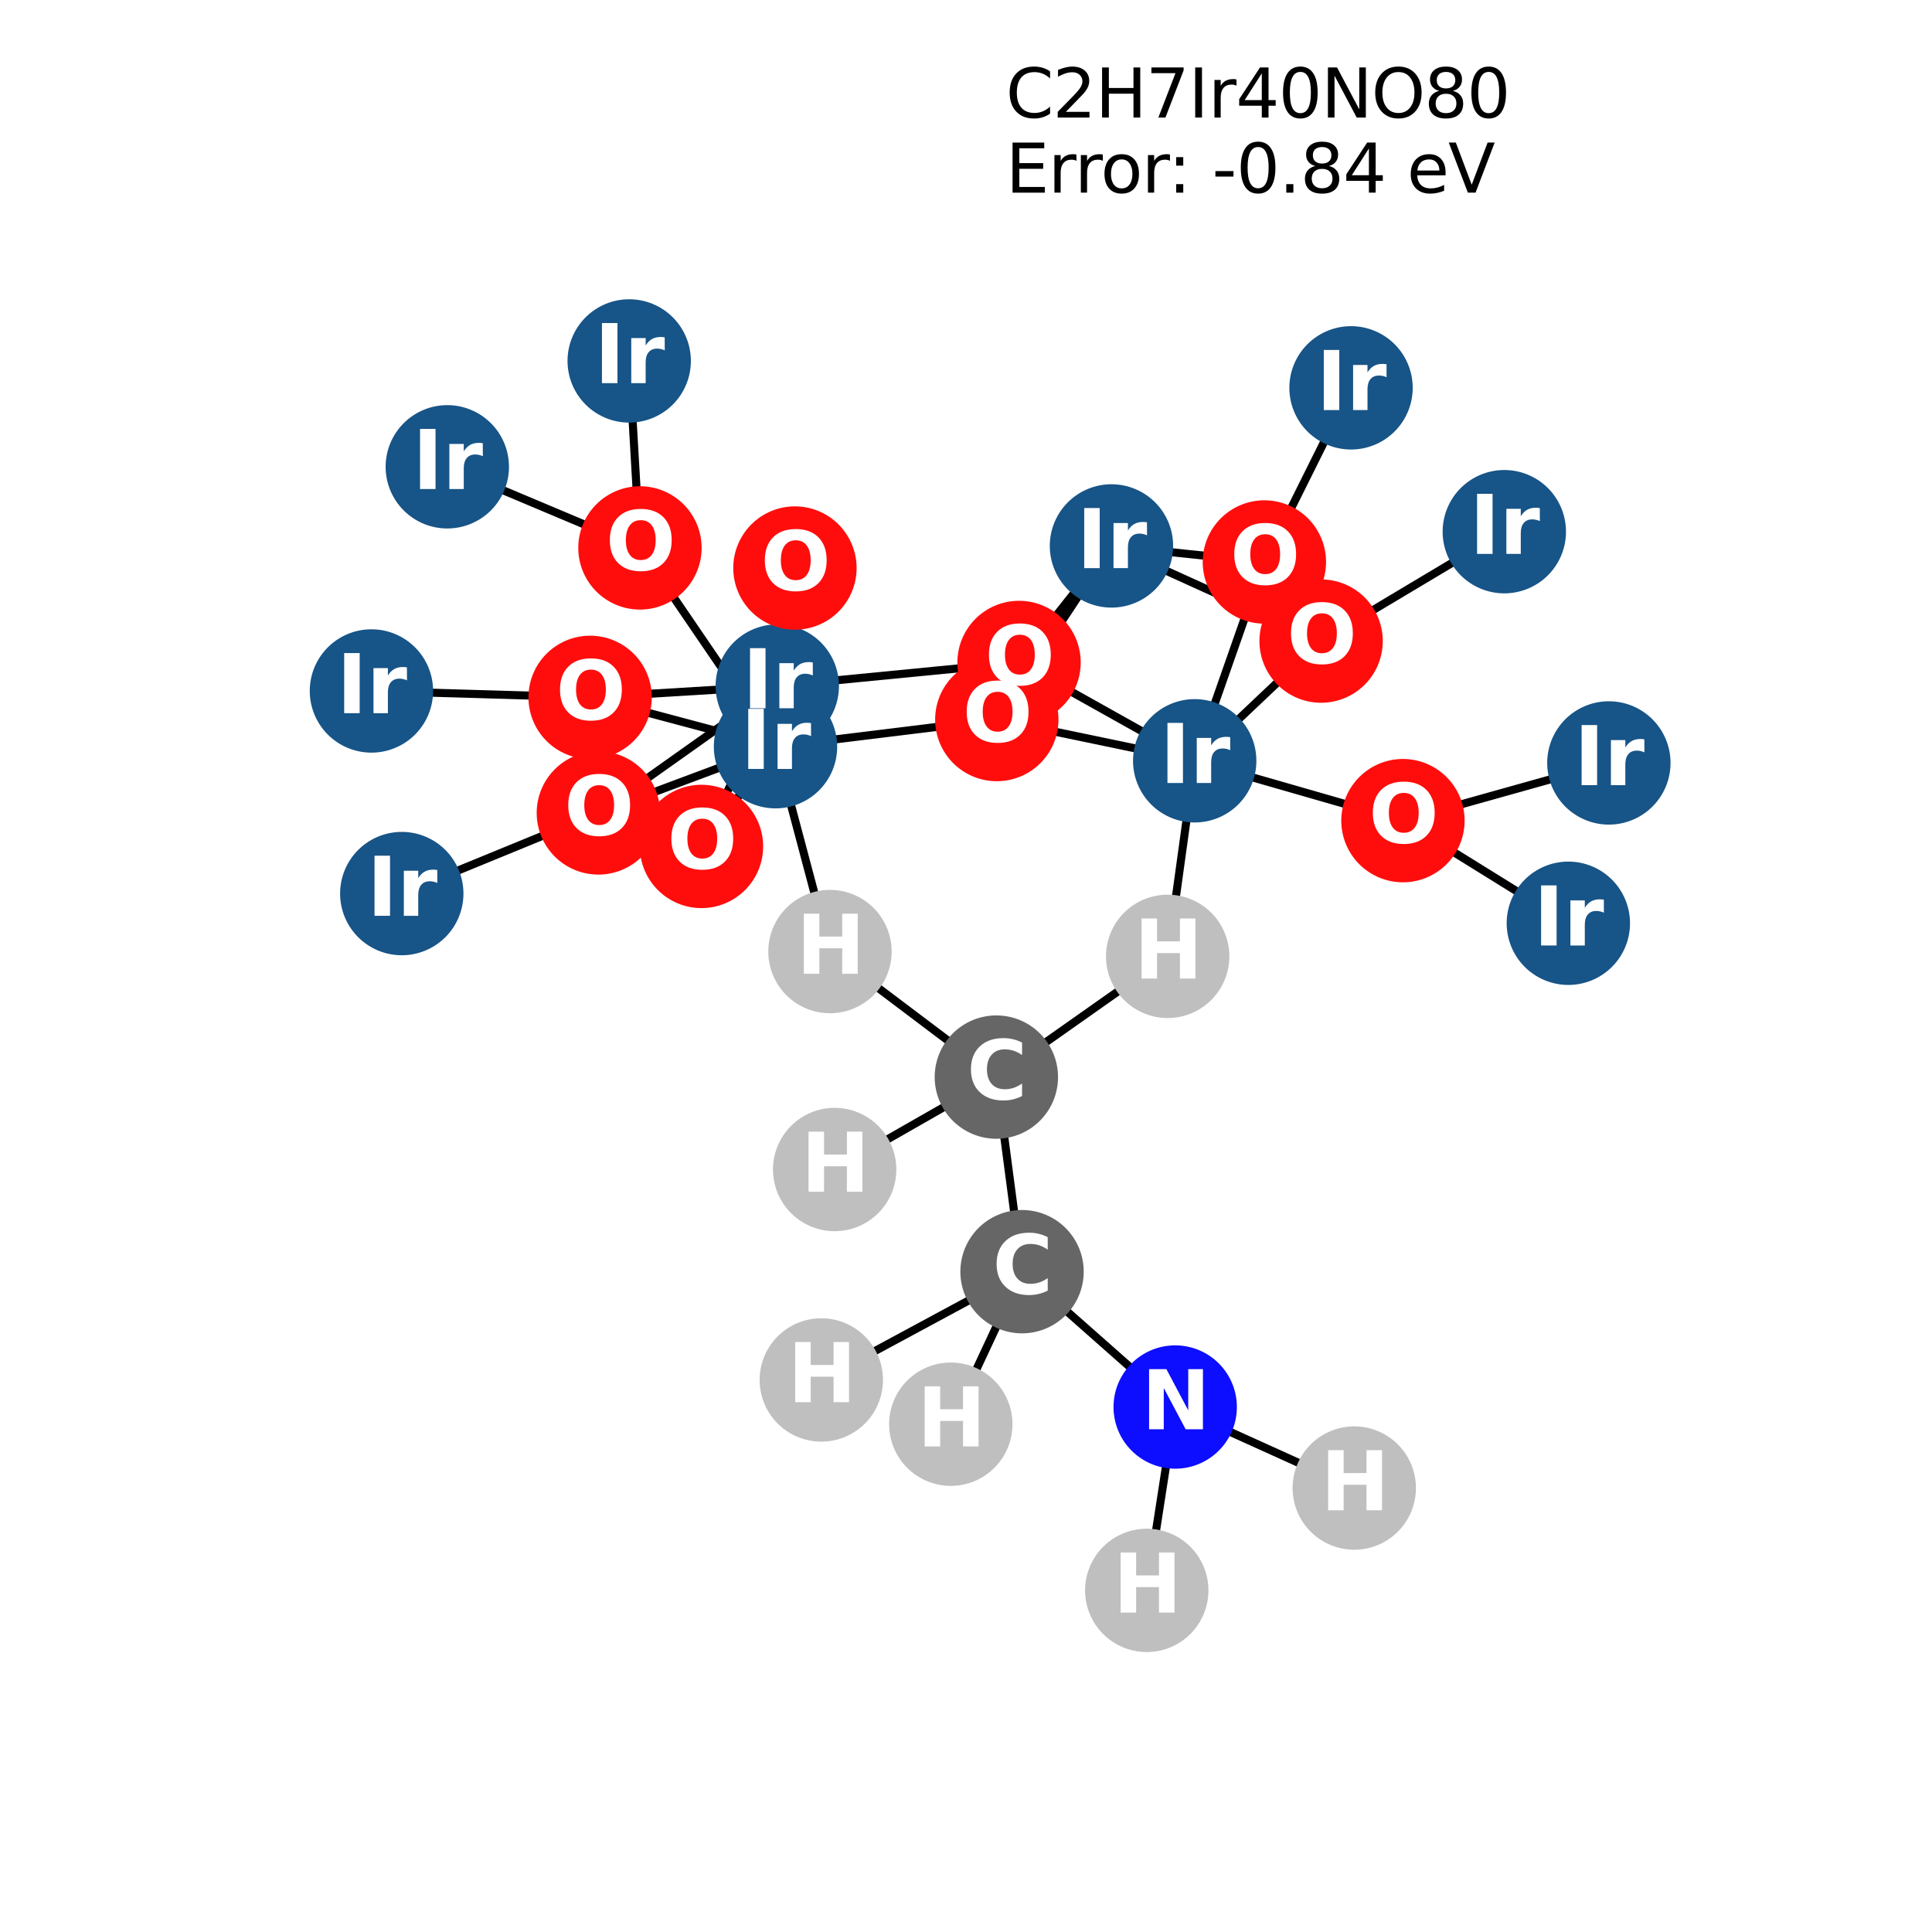 <?xml version="1.0" encoding="utf-8" standalone="no"?>
<!DOCTYPE svg PUBLIC "-//W3C//DTD SVG 1.1//EN"
  "http://www.w3.org/Graphics/SVG/1.1/DTD/svg11.dtd">
<svg xmlns:xlink="http://www.w3.org/1999/xlink" width="288pt" height="288pt" viewBox="0 0 288 288" xmlns="http://www.w3.org/2000/svg" version="1.1">
 <defs>
  <style type="text/css">*{stroke-linejoin: round; stroke-linecap: butt}</style>
 </defs>
 <g id="figure_1">
  <g id="patch_1">
   <path d="M 0 288 
L 288 288 
L 288 0 
L 0 0 
z
" style="fill: #ffffff"/>
  </g>
  <g id="axes_1">
   <g id="LineCollection_1">
    <path d="M 170.944 237.076 
L 175.185 209.744 
" clip-path="url(#p557bd539cc)" style="fill: none; stroke: #000000; stroke-width: 1.2"/>
    <path d="M 201.878 221.822 
L 175.185 209.744 
" clip-path="url(#p557bd539cc)" style="fill: none; stroke: #000000; stroke-width: 1.2"/>
    <path d="M 93.794 53.804 
L 95.397 81.676 
" clip-path="url(#p557bd539cc)" style="fill: none; stroke: #000000; stroke-width: 1.2"/>
    <path d="M 224.246 79.258 
L 196.935 95.566 
" clip-path="url(#p557bd539cc)" style="fill: none; stroke: #000000; stroke-width: 1.2"/>
    <path d="M 55.369 103.001 
L 87.969 103.954 
" clip-path="url(#p557bd539cc)" style="fill: none; stroke: #000000; stroke-width: 1.2"/>
    <path d="M 165.684 81.38 
L 196.935 95.566 
" clip-path="url(#p557bd539cc)" style="fill: none; stroke: #000000; stroke-width: 1.2"/>
    <path d="M 165.684 81.38 
L 148.592 107.262 
" clip-path="url(#p557bd539cc)" style="fill: none; stroke: #000000; stroke-width: 1.2"/>
    <path d="M 165.684 81.38 
L 188.478 83.774 
" clip-path="url(#p557bd539cc)" style="fill: none; stroke: #000000; stroke-width: 1.2"/>
    <path d="M 165.684 81.38 
L 151.908 98.753 
" clip-path="url(#p557bd539cc)" style="fill: none; stroke: #000000; stroke-width: 1.2"/>
    <path d="M 233.791 137.63 
L 209.135 122.331 
" clip-path="url(#p557bd539cc)" style="fill: none; stroke: #000000; stroke-width: 1.2"/>
    <path d="M 115.603 111.311 
L 95.397 81.676 
" clip-path="url(#p557bd539cc)" style="fill: none; stroke: #000000; stroke-width: 1.2"/>
    <path d="M 115.603 111.311 
L 87.969 103.954 
" clip-path="url(#p557bd539cc)" style="fill: none; stroke: #000000; stroke-width: 1.2"/>
    <path d="M 115.603 111.311 
L 118.5 84.675 
" clip-path="url(#p557bd539cc)" style="fill: none; stroke: #000000; stroke-width: 1.2"/>
    <path d="M 115.603 111.311 
L 148.592 107.262 
" clip-path="url(#p557bd539cc)" style="fill: none; stroke: #000000; stroke-width: 1.2"/>
    <path d="M 115.603 111.311 
L 89.197 121.181 
" clip-path="url(#p557bd539cc)" style="fill: none; stroke: #000000; stroke-width: 1.2"/>
    <path d="M 115.603 111.311 
L 104.568 126.176 
" clip-path="url(#p557bd539cc)" style="fill: none; stroke: #000000; stroke-width: 1.2"/>
    <path d="M 115.603 111.311 
L 123.722 141.848 
" clip-path="url(#p557bd539cc)" style="fill: none; stroke: #000000; stroke-width: 1.2"/>
    <path d="M 66.678 69.586 
L 95.397 81.676 
" clip-path="url(#p557bd539cc)" style="fill: none; stroke: #000000; stroke-width: 1.2"/>
    <path d="M 201.396 57.815 
L 188.478 83.774 
" clip-path="url(#p557bd539cc)" style="fill: none; stroke: #000000; stroke-width: 1.2"/>
    <path d="M 59.892 133.204 
L 89.197 121.181 
" clip-path="url(#p557bd539cc)" style="fill: none; stroke: #000000; stroke-width: 1.2"/>
    <path d="M 178.093 113.41 
L 196.935 95.566 
" clip-path="url(#p557bd539cc)" style="fill: none; stroke: #000000; stroke-width: 1.2"/>
    <path d="M 178.093 113.41 
L 148.592 107.262 
" clip-path="url(#p557bd539cc)" style="fill: none; stroke: #000000; stroke-width: 1.2"/>
    <path d="M 178.093 113.41 
L 209.135 122.331 
" clip-path="url(#p557bd539cc)" style="fill: none; stroke: #000000; stroke-width: 1.2"/>
    <path d="M 178.093 113.41 
L 188.478 83.774 
" clip-path="url(#p557bd539cc)" style="fill: none; stroke: #000000; stroke-width: 1.2"/>
    <path d="M 178.093 113.41 
L 151.908 98.753 
" clip-path="url(#p557bd539cc)" style="fill: none; stroke: #000000; stroke-width: 1.2"/>
    <path d="M 178.093 113.41 
L 174.063 142.563 
" clip-path="url(#p557bd539cc)" style="fill: none; stroke: #000000; stroke-width: 1.2"/>
    <path d="M 239.831 113.73 
L 209.135 122.331 
" clip-path="url(#p557bd539cc)" style="fill: none; stroke: #000000; stroke-width: 1.2"/>
    <path d="M 115.868 102.268 
L 87.969 103.954 
" clip-path="url(#p557bd539cc)" style="fill: none; stroke: #000000; stroke-width: 1.2"/>
    <path d="M 115.868 102.268 
L 118.5 84.675 
" clip-path="url(#p557bd539cc)" style="fill: none; stroke: #000000; stroke-width: 1.2"/>
    <path d="M 115.868 102.268 
L 89.197 121.181 
" clip-path="url(#p557bd539cc)" style="fill: none; stroke: #000000; stroke-width: 1.2"/>
    <path d="M 115.868 102.268 
L 104.568 126.176 
" clip-path="url(#p557bd539cc)" style="fill: none; stroke: #000000; stroke-width: 1.2"/>
    <path d="M 115.868 102.268 
L 151.908 98.753 
" clip-path="url(#p557bd539cc)" style="fill: none; stroke: #000000; stroke-width: 1.2"/>
    <path d="M 148.526 160.56 
L 152.353 189.566 
" clip-path="url(#p557bd539cc)" style="fill: none; stroke: #000000; stroke-width: 1.2"/>
    <path d="M 148.526 160.56 
L 174.063 142.563 
" clip-path="url(#p557bd539cc)" style="fill: none; stroke: #000000; stroke-width: 1.2"/>
    <path d="M 148.526 160.56 
L 124.421 174.338 
" clip-path="url(#p557bd539cc)" style="fill: none; stroke: #000000; stroke-width: 1.2"/>
    <path d="M 148.526 160.56 
L 123.722 141.848 
" clip-path="url(#p557bd539cc)" style="fill: none; stroke: #000000; stroke-width: 1.2"/>
    <path d="M 152.353 189.566 
L 175.185 209.744 
" clip-path="url(#p557bd539cc)" style="fill: none; stroke: #000000; stroke-width: 1.2"/>
    <path d="M 152.353 189.566 
L 122.431 205.708 
" clip-path="url(#p557bd539cc)" style="fill: none; stroke: #000000; stroke-width: 1.2"/>
    <path d="M 152.353 189.566 
L 141.734 212.304 
" clip-path="url(#p557bd539cc)" style="fill: none; stroke: #000000; stroke-width: 1.2"/>
   </g>
   <g id="PathCollection_1">
    <defs>
     <path id="C0_0_9f5497d8a3" d="M 0 8.944 
C 2.372 8.944 4.647 8.002 6.325 6.325 
C 8.002 4.647 8.944 2.372 8.944 -0 
C 8.944 -2.372 8.002 -4.647 6.325 -6.325 
C 4.647 -8.002 2.372 -8.944 0 -8.944 
C -2.372 -8.944 -4.647 -8.002 -6.325 -6.325 
C -8.002 -4.647 -8.944 -2.372 -8.944 0 
C -8.944 2.372 -8.002 4.647 -6.325 6.325 
C -4.647 8.002 -2.372 8.944 0 8.944 
z
"/>
    </defs>
    <g clip-path="url(#p557bd539cc)">
     <use xlink:href="#C0_0_9f5497d8a3" x="170.944" y="237.076" style="fill: #bfbfbf; stroke: #bfbfbf; stroke-width: 0.5"/>
    </g>
    <g clip-path="url(#p557bd539cc)">
     <use xlink:href="#C0_0_9f5497d8a3" x="201.878" y="221.822" style="fill: #bfbfbf; stroke: #bfbfbf; stroke-width: 0.5"/>
    </g>
    <g clip-path="url(#p557bd539cc)">
     <use xlink:href="#C0_0_9f5497d8a3" x="93.794" y="53.804" style="fill: #175487; stroke: #175487; stroke-width: 0.5"/>
    </g>
    <g clip-path="url(#p557bd539cc)">
     <use xlink:href="#C0_0_9f5497d8a3" x="224.246" y="79.258" style="fill: #175487; stroke: #175487; stroke-width: 0.5"/>
    </g>
    <g clip-path="url(#p557bd539cc)">
     <use xlink:href="#C0_0_9f5497d8a3" x="55.369" y="103.001" style="fill: #175487; stroke: #175487; stroke-width: 0.5"/>
    </g>
    <g clip-path="url(#p557bd539cc)">
     <use xlink:href="#C0_0_9f5497d8a3" x="165.684" y="81.38" style="fill: #175487; stroke: #175487; stroke-width: 0.5"/>
    </g>
    <g clip-path="url(#p557bd539cc)">
     <use xlink:href="#C0_0_9f5497d8a3" x="233.791" y="137.63" style="fill: #175487; stroke: #175487; stroke-width: 0.5"/>
    </g>
    <g clip-path="url(#p557bd539cc)">
     <use xlink:href="#C0_0_9f5497d8a3" x="115.603" y="111.311" style="fill: #175487; stroke: #175487; stroke-width: 0.5"/>
    </g>
    <g clip-path="url(#p557bd539cc)">
     <use xlink:href="#C0_0_9f5497d8a3" x="66.678" y="69.586" style="fill: #175487; stroke: #175487; stroke-width: 0.5"/>
    </g>
    <g clip-path="url(#p557bd539cc)">
     <use xlink:href="#C0_0_9f5497d8a3" x="201.396" y="57.815" style="fill: #175487; stroke: #175487; stroke-width: 0.5"/>
    </g>
    <g clip-path="url(#p557bd539cc)">
     <use xlink:href="#C0_0_9f5497d8a3" x="59.892" y="133.204" style="fill: #175487; stroke: #175487; stroke-width: 0.5"/>
    </g>
    <g clip-path="url(#p557bd539cc)">
     <use xlink:href="#C0_0_9f5497d8a3" x="178.093" y="113.41" style="fill: #175487; stroke: #175487; stroke-width: 0.5"/>
    </g>
    <g clip-path="url(#p557bd539cc)">
     <use xlink:href="#C0_0_9f5497d8a3" x="239.831" y="113.73" style="fill: #175487; stroke: #175487; stroke-width: 0.5"/>
    </g>
    <g clip-path="url(#p557bd539cc)">
     <use xlink:href="#C0_0_9f5497d8a3" x="115.868" y="102.268" style="fill: #175487; stroke: #175487; stroke-width: 0.5"/>
    </g>
    <g clip-path="url(#p557bd539cc)">
     <use xlink:href="#C0_0_9f5497d8a3" x="95.397" y="81.676" style="fill: #ff0d0d; stroke: #ff0d0d; stroke-width: 0.5"/>
    </g>
    <g clip-path="url(#p557bd539cc)">
     <use xlink:href="#C0_0_9f5497d8a3" x="87.969" y="103.954" style="fill: #ff0d0d; stroke: #ff0d0d; stroke-width: 0.5"/>
    </g>
    <g clip-path="url(#p557bd539cc)">
     <use xlink:href="#C0_0_9f5497d8a3" x="118.5" y="84.675" style="fill: #ff0d0d; stroke: #ff0d0d; stroke-width: 0.5"/>
    </g>
    <g clip-path="url(#p557bd539cc)">
     <use xlink:href="#C0_0_9f5497d8a3" x="196.935" y="95.566" style="fill: #ff0d0d; stroke: #ff0d0d; stroke-width: 0.5"/>
    </g>
    <g clip-path="url(#p557bd539cc)">
     <use xlink:href="#C0_0_9f5497d8a3" x="148.592" y="107.262" style="fill: #ff0d0d; stroke: #ff0d0d; stroke-width: 0.5"/>
    </g>
    <g clip-path="url(#p557bd539cc)">
     <use xlink:href="#C0_0_9f5497d8a3" x="89.197" y="121.181" style="fill: #ff0d0d; stroke: #ff0d0d; stroke-width: 0.5"/>
    </g>
    <g clip-path="url(#p557bd539cc)">
     <use xlink:href="#C0_0_9f5497d8a3" x="209.135" y="122.331" style="fill: #ff0d0d; stroke: #ff0d0d; stroke-width: 0.5"/>
    </g>
    <g clip-path="url(#p557bd539cc)">
     <use xlink:href="#C0_0_9f5497d8a3" x="104.568" y="126.176" style="fill: #ff0d0d; stroke: #ff0d0d; stroke-width: 0.5"/>
    </g>
    <g clip-path="url(#p557bd539cc)">
     <use xlink:href="#C0_0_9f5497d8a3" x="188.478" y="83.774" style="fill: #ff0d0d; stroke: #ff0d0d; stroke-width: 0.5"/>
    </g>
    <g clip-path="url(#p557bd539cc)">
     <use xlink:href="#C0_0_9f5497d8a3" x="151.908" y="98.753" style="fill: #ff0d0d; stroke: #ff0d0d; stroke-width: 0.5"/>
    </g>
    <g clip-path="url(#p557bd539cc)">
     <use xlink:href="#C0_0_9f5497d8a3" x="148.526" y="160.56" style="fill: #666666; stroke: #666666; stroke-width: 0.5"/>
    </g>
    <g clip-path="url(#p557bd539cc)">
     <use xlink:href="#C0_0_9f5497d8a3" x="152.353" y="189.566" style="fill: #666666; stroke: #666666; stroke-width: 0.5"/>
    </g>
    <g clip-path="url(#p557bd539cc)">
     <use xlink:href="#C0_0_9f5497d8a3" x="175.185" y="209.744" style="fill: #0d0dff; stroke: #0d0dff; stroke-width: 0.5"/>
    </g>
    <g clip-path="url(#p557bd539cc)">
     <use xlink:href="#C0_0_9f5497d8a3" x="174.063" y="142.563" style="fill: #bfbfbf; stroke: #bfbfbf; stroke-width: 0.5"/>
    </g>
    <g clip-path="url(#p557bd539cc)">
     <use xlink:href="#C0_0_9f5497d8a3" x="124.421" y="174.338" style="fill: #bfbfbf; stroke: #bfbfbf; stroke-width: 0.5"/>
    </g>
    <g clip-path="url(#p557bd539cc)">
     <use xlink:href="#C0_0_9f5497d8a3" x="123.722" y="141.848" style="fill: #bfbfbf; stroke: #bfbfbf; stroke-width: 0.5"/>
    </g>
    <g clip-path="url(#p557bd539cc)">
     <use xlink:href="#C0_0_9f5497d8a3" x="122.431" y="205.708" style="fill: #bfbfbf; stroke: #bfbfbf; stroke-width: 0.5"/>
    </g>
    <g clip-path="url(#p557bd539cc)">
     <use xlink:href="#C0_0_9f5497d8a3" x="141.734" y="212.304" style="fill: #bfbfbf; stroke: #bfbfbf; stroke-width: 0.5"/>
    </g>
   </g>
   <g id="text_1">
    <g clip-path="url(#p557bd539cc)">
     <!-- H -->
     <g style="fill: #ffffff" transform="translate(165.922 240.388) scale(0.12 -0.12)">
      <defs>
       <path id="DejaVuSans-Bold-48" d="M 588 4666 
L 1791 4666 
L 1791 2888 
L 3566 2888 
L 3566 4666 
L 4769 4666 
L 4769 0 
L 3566 0 
L 3566 1978 
L 1791 1978 
L 1791 0 
L 588 0 
L 588 4666 
z
" transform="scale(0.016)"/>
      </defs>
      <use xlink:href="#DejaVuSans-Bold-48"/>
     </g>
    </g>
   </g>
   <g id="text_2">
    <g clip-path="url(#p557bd539cc)">
     <!-- H -->
     <g style="fill: #ffffff" transform="translate(196.856 225.133) scale(0.12 -0.12)">
      <use xlink:href="#DejaVuSans-Bold-48"/>
     </g>
    </g>
   </g>
   <g id="text_3">
    <g clip-path="url(#p557bd539cc)">
     <!-- Ir -->
     <g style="fill: #ffffff" transform="translate(88.603 57.115) scale(0.12 -0.12)">
      <defs>
       <path id="DejaVuSans-Bold-49" d="M 588 4666 
L 1791 4666 
L 1791 0 
L 588 0 
L 588 4666 
z
" transform="scale(0.016)"/>
       <path id="DejaVuSans-Bold-72" d="M 3138 2547 
Q 2991 2616 2845 2648 
Q 2700 2681 2553 2681 
Q 2122 2681 1889 2404 
Q 1656 2128 1656 1613 
L 1656 0 
L 538 0 
L 538 3500 
L 1656 3500 
L 1656 2925 
Q 1872 3269 2151 3426 
Q 2431 3584 2822 3584 
Q 2878 3584 2943 3579 
Q 3009 3575 3134 3559 
L 3138 2547 
z
" transform="scale(0.016)"/>
      </defs>
      <use xlink:href="#DejaVuSans-Bold-49"/>
      <use xlink:href="#DejaVuSans-Bold-72" transform="translate(37.207 0)"/>
     </g>
    </g>
   </g>
   <g id="text_4">
    <g clip-path="url(#p557bd539cc)">
     <!-- Ir -->
     <g style="fill: #ffffff" transform="translate(219.055 82.57) scale(0.12 -0.12)">
      <use xlink:href="#DejaVuSans-Bold-49"/>
      <use xlink:href="#DejaVuSans-Bold-72" transform="translate(37.207 0)"/>
     </g>
    </g>
   </g>
   <g id="text_5">
    <g clip-path="url(#p557bd539cc)">
     <!-- Ir -->
     <g style="fill: #ffffff" transform="translate(50.178 106.312) scale(0.12 -0.12)">
      <use xlink:href="#DejaVuSans-Bold-49"/>
      <use xlink:href="#DejaVuSans-Bold-72" transform="translate(37.207 0)"/>
     </g>
    </g>
   </g>
   <g id="text_6">
    <g clip-path="url(#p557bd539cc)">
     <!-- Ir -->
     <g style="fill: #ffffff" transform="translate(160.493 84.691) scale(0.12 -0.12)">
      <use xlink:href="#DejaVuSans-Bold-49"/>
      <use xlink:href="#DejaVuSans-Bold-72" transform="translate(37.207 0)"/>
     </g>
    </g>
   </g>
   <g id="text_7">
    <g clip-path="url(#p557bd539cc)">
     <!-- Ir -->
     <g style="fill: #ffffff" transform="translate(228.6 140.941) scale(0.12 -0.12)">
      <use xlink:href="#DejaVuSans-Bold-49"/>
      <use xlink:href="#DejaVuSans-Bold-72" transform="translate(37.207 0)"/>
     </g>
    </g>
   </g>
   <g id="text_8">
    <g clip-path="url(#p557bd539cc)">
     <!-- Ir -->
     <g style="fill: #ffffff" transform="translate(110.412 114.622) scale(0.12 -0.12)">
      <use xlink:href="#DejaVuSans-Bold-49"/>
      <use xlink:href="#DejaVuSans-Bold-72" transform="translate(37.207 0)"/>
     </g>
    </g>
   </g>
   <g id="text_9">
    <g clip-path="url(#p557bd539cc)">
     <!-- Ir -->
     <g style="fill: #ffffff" transform="translate(61.487 72.898) scale(0.12 -0.12)">
      <use xlink:href="#DejaVuSans-Bold-49"/>
      <use xlink:href="#DejaVuSans-Bold-72" transform="translate(37.207 0)"/>
     </g>
    </g>
   </g>
   <g id="text_10">
    <g clip-path="url(#p557bd539cc)">
     <!-- Ir -->
     <g style="fill: #ffffff" transform="translate(196.205 61.126) scale(0.12 -0.12)">
      <use xlink:href="#DejaVuSans-Bold-49"/>
      <use xlink:href="#DejaVuSans-Bold-72" transform="translate(37.207 0)"/>
     </g>
    </g>
   </g>
   <g id="text_11">
    <g clip-path="url(#p557bd539cc)">
     <!-- Ir -->
     <g style="fill: #ffffff" transform="translate(54.701 136.516) scale(0.12 -0.12)">
      <use xlink:href="#DejaVuSans-Bold-49"/>
      <use xlink:href="#DejaVuSans-Bold-72" transform="translate(37.207 0)"/>
     </g>
    </g>
   </g>
   <g id="text_12">
    <g clip-path="url(#p557bd539cc)">
     <!-- Ir -->
     <g style="fill: #ffffff" transform="translate(172.902 116.721) scale(0.12 -0.12)">
      <use xlink:href="#DejaVuSans-Bold-49"/>
      <use xlink:href="#DejaVuSans-Bold-72" transform="translate(37.207 0)"/>
     </g>
    </g>
   </g>
   <g id="text_13">
    <g clip-path="url(#p557bd539cc)">
     <!-- Ir -->
     <g style="fill: #ffffff" transform="translate(234.64 117.042) scale(0.12 -0.12)">
      <use xlink:href="#DejaVuSans-Bold-49"/>
      <use xlink:href="#DejaVuSans-Bold-72" transform="translate(37.207 0)"/>
     </g>
    </g>
   </g>
   <g id="text_14">
    <g clip-path="url(#p557bd539cc)">
     <!-- Ir -->
     <g style="fill: #ffffff" transform="translate(110.677 105.579) scale(0.12 -0.12)">
      <use xlink:href="#DejaVuSans-Bold-49"/>
      <use xlink:href="#DejaVuSans-Bold-72" transform="translate(37.207 0)"/>
     </g>
    </g>
   </g>
   <g id="text_15">
    <g clip-path="url(#p557bd539cc)">
     <!-- O -->
     <g style="fill: #ffffff" transform="translate(90.296 84.987) scale(0.12 -0.12)">
      <defs>
       <path id="DejaVuSans-Bold-4f" d="M 2719 3878 
Q 2169 3878 1866 3472 
Q 1563 3066 1563 2328 
Q 1563 1594 1866 1187 
Q 2169 781 2719 781 
Q 3272 781 3575 1187 
Q 3878 1594 3878 2328 
Q 3878 3066 3575 3472 
Q 3272 3878 2719 3878 
z
M 2719 4750 
Q 3844 4750 4481 4106 
Q 5119 3463 5119 2328 
Q 5119 1197 4481 553 
Q 3844 -91 2719 -91 
Q 1597 -91 958 553 
Q 319 1197 319 2328 
Q 319 3463 958 4106 
Q 1597 4750 2719 4750 
z
" transform="scale(0.016)"/>
      </defs>
      <use xlink:href="#DejaVuSans-Bold-4f"/>
     </g>
    </g>
   </g>
   <g id="text_16">
    <g clip-path="url(#p557bd539cc)">
     <!-- O -->
     <g style="fill: #ffffff" transform="translate(82.868 107.265) scale(0.12 -0.12)">
      <use xlink:href="#DejaVuSans-Bold-4f"/>
     </g>
    </g>
   </g>
   <g id="text_17">
    <g clip-path="url(#p557bd539cc)">
     <!-- O -->
     <g style="fill: #ffffff" transform="translate(113.399 87.986) scale(0.12 -0.12)">
      <use xlink:href="#DejaVuSans-Bold-4f"/>
     </g>
    </g>
   </g>
   <g id="text_18">
    <g clip-path="url(#p557bd539cc)">
     <!-- O -->
     <g style="fill: #ffffff" transform="translate(191.834 98.877) scale(0.12 -0.12)">
      <use xlink:href="#DejaVuSans-Bold-4f"/>
     </g>
    </g>
   </g>
   <g id="text_19">
    <g clip-path="url(#p557bd539cc)">
     <!-- O -->
     <g style="fill: #ffffff" transform="translate(143.491 110.573) scale(0.12 -0.12)">
      <use xlink:href="#DejaVuSans-Bold-4f"/>
     </g>
    </g>
   </g>
   <g id="text_20">
    <g clip-path="url(#p557bd539cc)">
     <!-- O -->
     <g style="fill: #ffffff" transform="translate(84.097 124.492) scale(0.12 -0.12)">
      <use xlink:href="#DejaVuSans-Bold-4f"/>
     </g>
    </g>
   </g>
   <g id="text_21">
    <g clip-path="url(#p557bd539cc)">
     <!-- O -->
     <g style="fill: #ffffff" transform="translate(204.035 125.642) scale(0.12 -0.12)">
      <use xlink:href="#DejaVuSans-Bold-4f"/>
     </g>
    </g>
   </g>
   <g id="text_22">
    <g clip-path="url(#p557bd539cc)">
     <!-- O -->
     <g style="fill: #ffffff" transform="translate(99.467 129.487) scale(0.12 -0.12)">
      <use xlink:href="#DejaVuSans-Bold-4f"/>
     </g>
    </g>
   </g>
   <g id="text_23">
    <g clip-path="url(#p557bd539cc)">
     <!-- O -->
     <g style="fill: #ffffff" transform="translate(183.377 87.085) scale(0.12 -0.12)">
      <use xlink:href="#DejaVuSans-Bold-4f"/>
     </g>
    </g>
   </g>
   <g id="text_24">
    <g clip-path="url(#p557bd539cc)">
     <!-- O -->
     <g style="fill: #ffffff" transform="translate(146.807 102.064) scale(0.12 -0.12)">
      <use xlink:href="#DejaVuSans-Bold-4f"/>
     </g>
    </g>
   </g>
   <g id="text_25">
    <g clip-path="url(#p557bd539cc)">
     <!-- C -->
     <g style="fill: #ffffff" transform="translate(144.123 163.871) scale(0.12 -0.12)">
      <defs>
       <path id="DejaVuSans-Bold-43" d="M 4288 256 
Q 3956 84 3597 -3 
Q 3238 -91 2847 -91 
Q 1681 -91 1000 561 
Q 319 1213 319 2328 
Q 319 3447 1000 4098 
Q 1681 4750 2847 4750 
Q 3238 4750 3597 4662 
Q 3956 4575 4288 4403 
L 4288 3438 
Q 3953 3666 3628 3772 
Q 3303 3878 2944 3878 
Q 2300 3878 1931 3465 
Q 1563 3053 1563 2328 
Q 1563 1606 1931 1193 
Q 2300 781 2944 781 
Q 3303 781 3628 887 
Q 3953 994 4288 1222 
L 4288 256 
z
" transform="scale(0.016)"/>
      </defs>
      <use xlink:href="#DejaVuSans-Bold-43"/>
     </g>
    </g>
   </g>
   <g id="text_26">
    <g clip-path="url(#p557bd539cc)">
     <!-- C -->
     <g style="fill: #ffffff" transform="translate(147.95 192.878) scale(0.12 -0.12)">
      <use xlink:href="#DejaVuSans-Bold-43"/>
     </g>
    </g>
   </g>
   <g id="text_27">
    <g clip-path="url(#p557bd539cc)">
     <!-- N -->
     <g style="fill: #ffffff" transform="translate(170.164 213.055) scale(0.12 -0.12)">
      <defs>
       <path id="DejaVuSans-Bold-4e" d="M 588 4666 
L 1931 4666 
L 3628 1466 
L 3628 4666 
L 4769 4666 
L 4769 0 
L 3425 0 
L 1728 3200 
L 1728 0 
L 588 0 
L 588 4666 
z
" transform="scale(0.016)"/>
      </defs>
      <use xlink:href="#DejaVuSans-Bold-4e"/>
     </g>
    </g>
   </g>
   <g id="text_28">
    <g clip-path="url(#p557bd539cc)">
     <!-- H -->
     <g style="fill: #ffffff" transform="translate(169.041 145.874) scale(0.12 -0.12)">
      <use xlink:href="#DejaVuSans-Bold-48"/>
     </g>
    </g>
   </g>
   <g id="text_29">
    <g clip-path="url(#p557bd539cc)">
     <!-- H -->
     <g style="fill: #ffffff" transform="translate(119.4 177.649) scale(0.12 -0.12)">
      <use xlink:href="#DejaVuSans-Bold-48"/>
     </g>
    </g>
   </g>
   <g id="text_30">
    <g clip-path="url(#p557bd539cc)">
     <!-- H -->
     <g style="fill: #ffffff" transform="translate(118.701 145.159) scale(0.12 -0.12)">
      <use xlink:href="#DejaVuSans-Bold-48"/>
     </g>
    </g>
   </g>
   <g id="text_31">
    <g clip-path="url(#p557bd539cc)">
     <!-- H -->
     <g style="fill: #ffffff" transform="translate(117.41 209.019) scale(0.12 -0.12)">
      <use xlink:href="#DejaVuSans-Bold-48"/>
     </g>
    </g>
   </g>
   <g id="text_32">
    <g clip-path="url(#p557bd539cc)">
     <!-- H -->
     <g style="fill: #ffffff" transform="translate(136.713 215.616) scale(0.12 -0.12)">
      <use xlink:href="#DejaVuSans-Bold-48"/>
     </g>
    </g>
   </g>
   <g id="text_33">
    <!-- C2H7Ir40NO80 -->
    <g transform="translate(149.936 17.522) scale(0.1 -0.1)">
     <defs>
      <path id="DejaVuSans-43" d="M 4122 4306 
L 4122 3641 
Q 3803 3938 3442 4084 
Q 3081 4231 2675 4231 
Q 1875 4231 1450 3742 
Q 1025 3253 1025 2328 
Q 1025 1406 1450 917 
Q 1875 428 2675 428 
Q 3081 428 3442 575 
Q 3803 722 4122 1019 
L 4122 359 
Q 3791 134 3420 21 
Q 3050 -91 2638 -91 
Q 1578 -91 968 557 
Q 359 1206 359 2328 
Q 359 3453 968 4101 
Q 1578 4750 2638 4750 
Q 3056 4750 3426 4639 
Q 3797 4528 4122 4306 
z
" transform="scale(0.016)"/>
      <path id="DejaVuSans-32" d="M 1228 531 
L 3431 531 
L 3431 0 
L 469 0 
L 469 531 
Q 828 903 1448 1529 
Q 2069 2156 2228 2338 
Q 2531 2678 2651 2914 
Q 2772 3150 2772 3378 
Q 2772 3750 2511 3984 
Q 2250 4219 1831 4219 
Q 1534 4219 1204 4116 
Q 875 4013 500 3803 
L 500 4441 
Q 881 4594 1212 4672 
Q 1544 4750 1819 4750 
Q 2544 4750 2975 4387 
Q 3406 4025 3406 3419 
Q 3406 3131 3298 2873 
Q 3191 2616 2906 2266 
Q 2828 2175 2409 1742 
Q 1991 1309 1228 531 
z
" transform="scale(0.016)"/>
      <path id="DejaVuSans-48" d="M 628 4666 
L 1259 4666 
L 1259 2753 
L 3553 2753 
L 3553 4666 
L 4184 4666 
L 4184 0 
L 3553 0 
L 3553 2222 
L 1259 2222 
L 1259 0 
L 628 0 
L 628 4666 
z
" transform="scale(0.016)"/>
      <path id="DejaVuSans-37" d="M 525 4666 
L 3525 4666 
L 3525 4397 
L 1831 0 
L 1172 0 
L 2766 4134 
L 525 4134 
L 525 4666 
z
" transform="scale(0.016)"/>
      <path id="DejaVuSans-49" d="M 628 4666 
L 1259 4666 
L 1259 0 
L 628 0 
L 628 4666 
z
" transform="scale(0.016)"/>
      <path id="DejaVuSans-72" d="M 2631 2963 
Q 2534 3019 2420 3045 
Q 2306 3072 2169 3072 
Q 1681 3072 1420 2755 
Q 1159 2438 1159 1844 
L 1159 0 
L 581 0 
L 581 3500 
L 1159 3500 
L 1159 2956 
Q 1341 3275 1631 3429 
Q 1922 3584 2338 3584 
Q 2397 3584 2469 3576 
Q 2541 3569 2628 3553 
L 2631 2963 
z
" transform="scale(0.016)"/>
      <path id="DejaVuSans-34" d="M 2419 4116 
L 825 1625 
L 2419 1625 
L 2419 4116 
z
M 2253 4666 
L 3047 4666 
L 3047 1625 
L 3713 1625 
L 3713 1100 
L 3047 1100 
L 3047 0 
L 2419 0 
L 2419 1100 
L 313 1100 
L 313 1709 
L 2253 4666 
z
" transform="scale(0.016)"/>
      <path id="DejaVuSans-30" d="M 2034 4250 
Q 1547 4250 1301 3770 
Q 1056 3291 1056 2328 
Q 1056 1369 1301 889 
Q 1547 409 2034 409 
Q 2525 409 2770 889 
Q 3016 1369 3016 2328 
Q 3016 3291 2770 3770 
Q 2525 4250 2034 4250 
z
M 2034 4750 
Q 2819 4750 3233 4129 
Q 3647 3509 3647 2328 
Q 3647 1150 3233 529 
Q 2819 -91 2034 -91 
Q 1250 -91 836 529 
Q 422 1150 422 2328 
Q 422 3509 836 4129 
Q 1250 4750 2034 4750 
z
" transform="scale(0.016)"/>
      <path id="DejaVuSans-4e" d="M 628 4666 
L 1478 4666 
L 3547 763 
L 3547 4666 
L 4159 4666 
L 4159 0 
L 3309 0 
L 1241 3903 
L 1241 0 
L 628 0 
L 628 4666 
z
" transform="scale(0.016)"/>
      <path id="DejaVuSans-4f" d="M 2522 4238 
Q 1834 4238 1429 3725 
Q 1025 3213 1025 2328 
Q 1025 1447 1429 934 
Q 1834 422 2522 422 
Q 3209 422 3611 934 
Q 4013 1447 4013 2328 
Q 4013 3213 3611 3725 
Q 3209 4238 2522 4238 
z
M 2522 4750 
Q 3503 4750 4090 4092 
Q 4678 3434 4678 2328 
Q 4678 1225 4090 567 
Q 3503 -91 2522 -91 
Q 1538 -91 948 565 
Q 359 1222 359 2328 
Q 359 3434 948 4092 
Q 1538 4750 2522 4750 
z
" transform="scale(0.016)"/>
      <path id="DejaVuSans-38" d="M 2034 2216 
Q 1584 2216 1326 1975 
Q 1069 1734 1069 1313 
Q 1069 891 1326 650 
Q 1584 409 2034 409 
Q 2484 409 2743 651 
Q 3003 894 3003 1313 
Q 3003 1734 2745 1975 
Q 2488 2216 2034 2216 
z
M 1403 2484 
Q 997 2584 770 2862 
Q 544 3141 544 3541 
Q 544 4100 942 4425 
Q 1341 4750 2034 4750 
Q 2731 4750 3128 4425 
Q 3525 4100 3525 3541 
Q 3525 3141 3298 2862 
Q 3072 2584 2669 2484 
Q 3125 2378 3379 2068 
Q 3634 1759 3634 1313 
Q 3634 634 3220 271 
Q 2806 -91 2034 -91 
Q 1263 -91 848 271 
Q 434 634 434 1313 
Q 434 1759 690 2068 
Q 947 2378 1403 2484 
z
M 1172 3481 
Q 1172 3119 1398 2916 
Q 1625 2713 2034 2713 
Q 2441 2713 2670 2916 
Q 2900 3119 2900 3481 
Q 2900 3844 2670 4047 
Q 2441 4250 2034 4250 
Q 1625 4250 1398 4047 
Q 1172 3844 1172 3481 
z
" transform="scale(0.016)"/>
     </defs>
     <use xlink:href="#DejaVuSans-43"/>
     <use xlink:href="#DejaVuSans-32" transform="translate(69.824 0)"/>
     <use xlink:href="#DejaVuSans-48" transform="translate(133.447 0)"/>
     <use xlink:href="#DejaVuSans-37" transform="translate(208.643 0)"/>
     <use xlink:href="#DejaVuSans-49" transform="translate(272.266 0)"/>
     <use xlink:href="#DejaVuSans-72" transform="translate(301.758 0)"/>
     <use xlink:href="#DejaVuSans-34" transform="translate(342.871 0)"/>
     <use xlink:href="#DejaVuSans-30" transform="translate(406.494 0)"/>
     <use xlink:href="#DejaVuSans-4e" transform="translate(470.117 0)"/>
     <use xlink:href="#DejaVuSans-4f" transform="translate(544.922 0)"/>
     <use xlink:href="#DejaVuSans-38" transform="translate(623.633 0)"/>
     <use xlink:href="#DejaVuSans-30" transform="translate(687.256 0)"/>
    </g>
    <!-- Error: -0.84 eV -->
    <g transform="translate(149.936 28.719) scale(0.1 -0.1)">
     <defs>
      <path id="DejaVuSans-45" d="M 628 4666 
L 3578 4666 
L 3578 4134 
L 1259 4134 
L 1259 2753 
L 3481 2753 
L 3481 2222 
L 1259 2222 
L 1259 531 
L 3634 531 
L 3634 0 
L 628 0 
L 628 4666 
z
" transform="scale(0.016)"/>
      <path id="DejaVuSans-6f" d="M 1959 3097 
Q 1497 3097 1228 2736 
Q 959 2375 959 1747 
Q 959 1119 1226 758 
Q 1494 397 1959 397 
Q 2419 397 2687 759 
Q 2956 1122 2956 1747 
Q 2956 2369 2687 2733 
Q 2419 3097 1959 3097 
z
M 1959 3584 
Q 2709 3584 3137 3096 
Q 3566 2609 3566 1747 
Q 3566 888 3137 398 
Q 2709 -91 1959 -91 
Q 1206 -91 779 398 
Q 353 888 353 1747 
Q 353 2609 779 3096 
Q 1206 3584 1959 3584 
z
" transform="scale(0.016)"/>
      <path id="DejaVuSans-3a" d="M 750 794 
L 1409 794 
L 1409 0 
L 750 0 
L 750 794 
z
M 750 3309 
L 1409 3309 
L 1409 2516 
L 750 2516 
L 750 3309 
z
" transform="scale(0.016)"/>
      <path id="DejaVuSans-20" transform="scale(0.016)"/>
      <path id="DejaVuSans-2d" d="M 313 2009 
L 1997 2009 
L 1997 1497 
L 313 1497 
L 313 2009 
z
" transform="scale(0.016)"/>
      <path id="DejaVuSans-2e" d="M 684 794 
L 1344 794 
L 1344 0 
L 684 0 
L 684 794 
z
" transform="scale(0.016)"/>
      <path id="DejaVuSans-65" d="M 3597 1894 
L 3597 1613 
L 953 1613 
Q 991 1019 1311 708 
Q 1631 397 2203 397 
Q 2534 397 2845 478 
Q 3156 559 3463 722 
L 3463 178 
Q 3153 47 2828 -22 
Q 2503 -91 2169 -91 
Q 1331 -91 842 396 
Q 353 884 353 1716 
Q 353 2575 817 3079 
Q 1281 3584 2069 3584 
Q 2775 3584 3186 3129 
Q 3597 2675 3597 1894 
z
M 3022 2063 
Q 3016 2534 2758 2815 
Q 2500 3097 2075 3097 
Q 1594 3097 1305 2825 
Q 1016 2553 972 2059 
L 3022 2063 
z
" transform="scale(0.016)"/>
      <path id="DejaVuSans-56" d="M 1831 0 
L 50 4666 
L 709 4666 
L 2188 738 
L 3669 4666 
L 4325 4666 
L 2547 0 
L 1831 0 
z
" transform="scale(0.016)"/>
     </defs>
     <use xlink:href="#DejaVuSans-45"/>
     <use xlink:href="#DejaVuSans-72" transform="translate(63.184 0)"/>
     <use xlink:href="#DejaVuSans-72" transform="translate(102.547 0)"/>
     <use xlink:href="#DejaVuSans-6f" transform="translate(141.41 0)"/>
     <use xlink:href="#DejaVuSans-72" transform="translate(202.592 0)"/>
     <use xlink:href="#DejaVuSans-3a" transform="translate(241.955 0)"/>
     <use xlink:href="#DejaVuSans-20" transform="translate(275.646 0)"/>
     <use xlink:href="#DejaVuSans-2d" transform="translate(307.434 0)"/>
     <use xlink:href="#DejaVuSans-30" transform="translate(343.518 0)"/>
     <use xlink:href="#DejaVuSans-2e" transform="translate(407.141 0)"/>
     <use xlink:href="#DejaVuSans-38" transform="translate(438.928 0)"/>
     <use xlink:href="#DejaVuSans-34" transform="translate(502.551 0)"/>
     <use xlink:href="#DejaVuSans-20" transform="translate(566.174 0)"/>
     <use xlink:href="#DejaVuSans-65" transform="translate(597.961 0)"/>
     <use xlink:href="#DejaVuSans-56" transform="translate(659.484 0)"/>
    </g>
   </g>
  </g>
 </g>
 <defs>
  <clipPath id="p557bd539cc">
   <rect x="36" y="34.56" width="223.2" height="221.76"/>
  </clipPath>
 </defs>
</svg>
